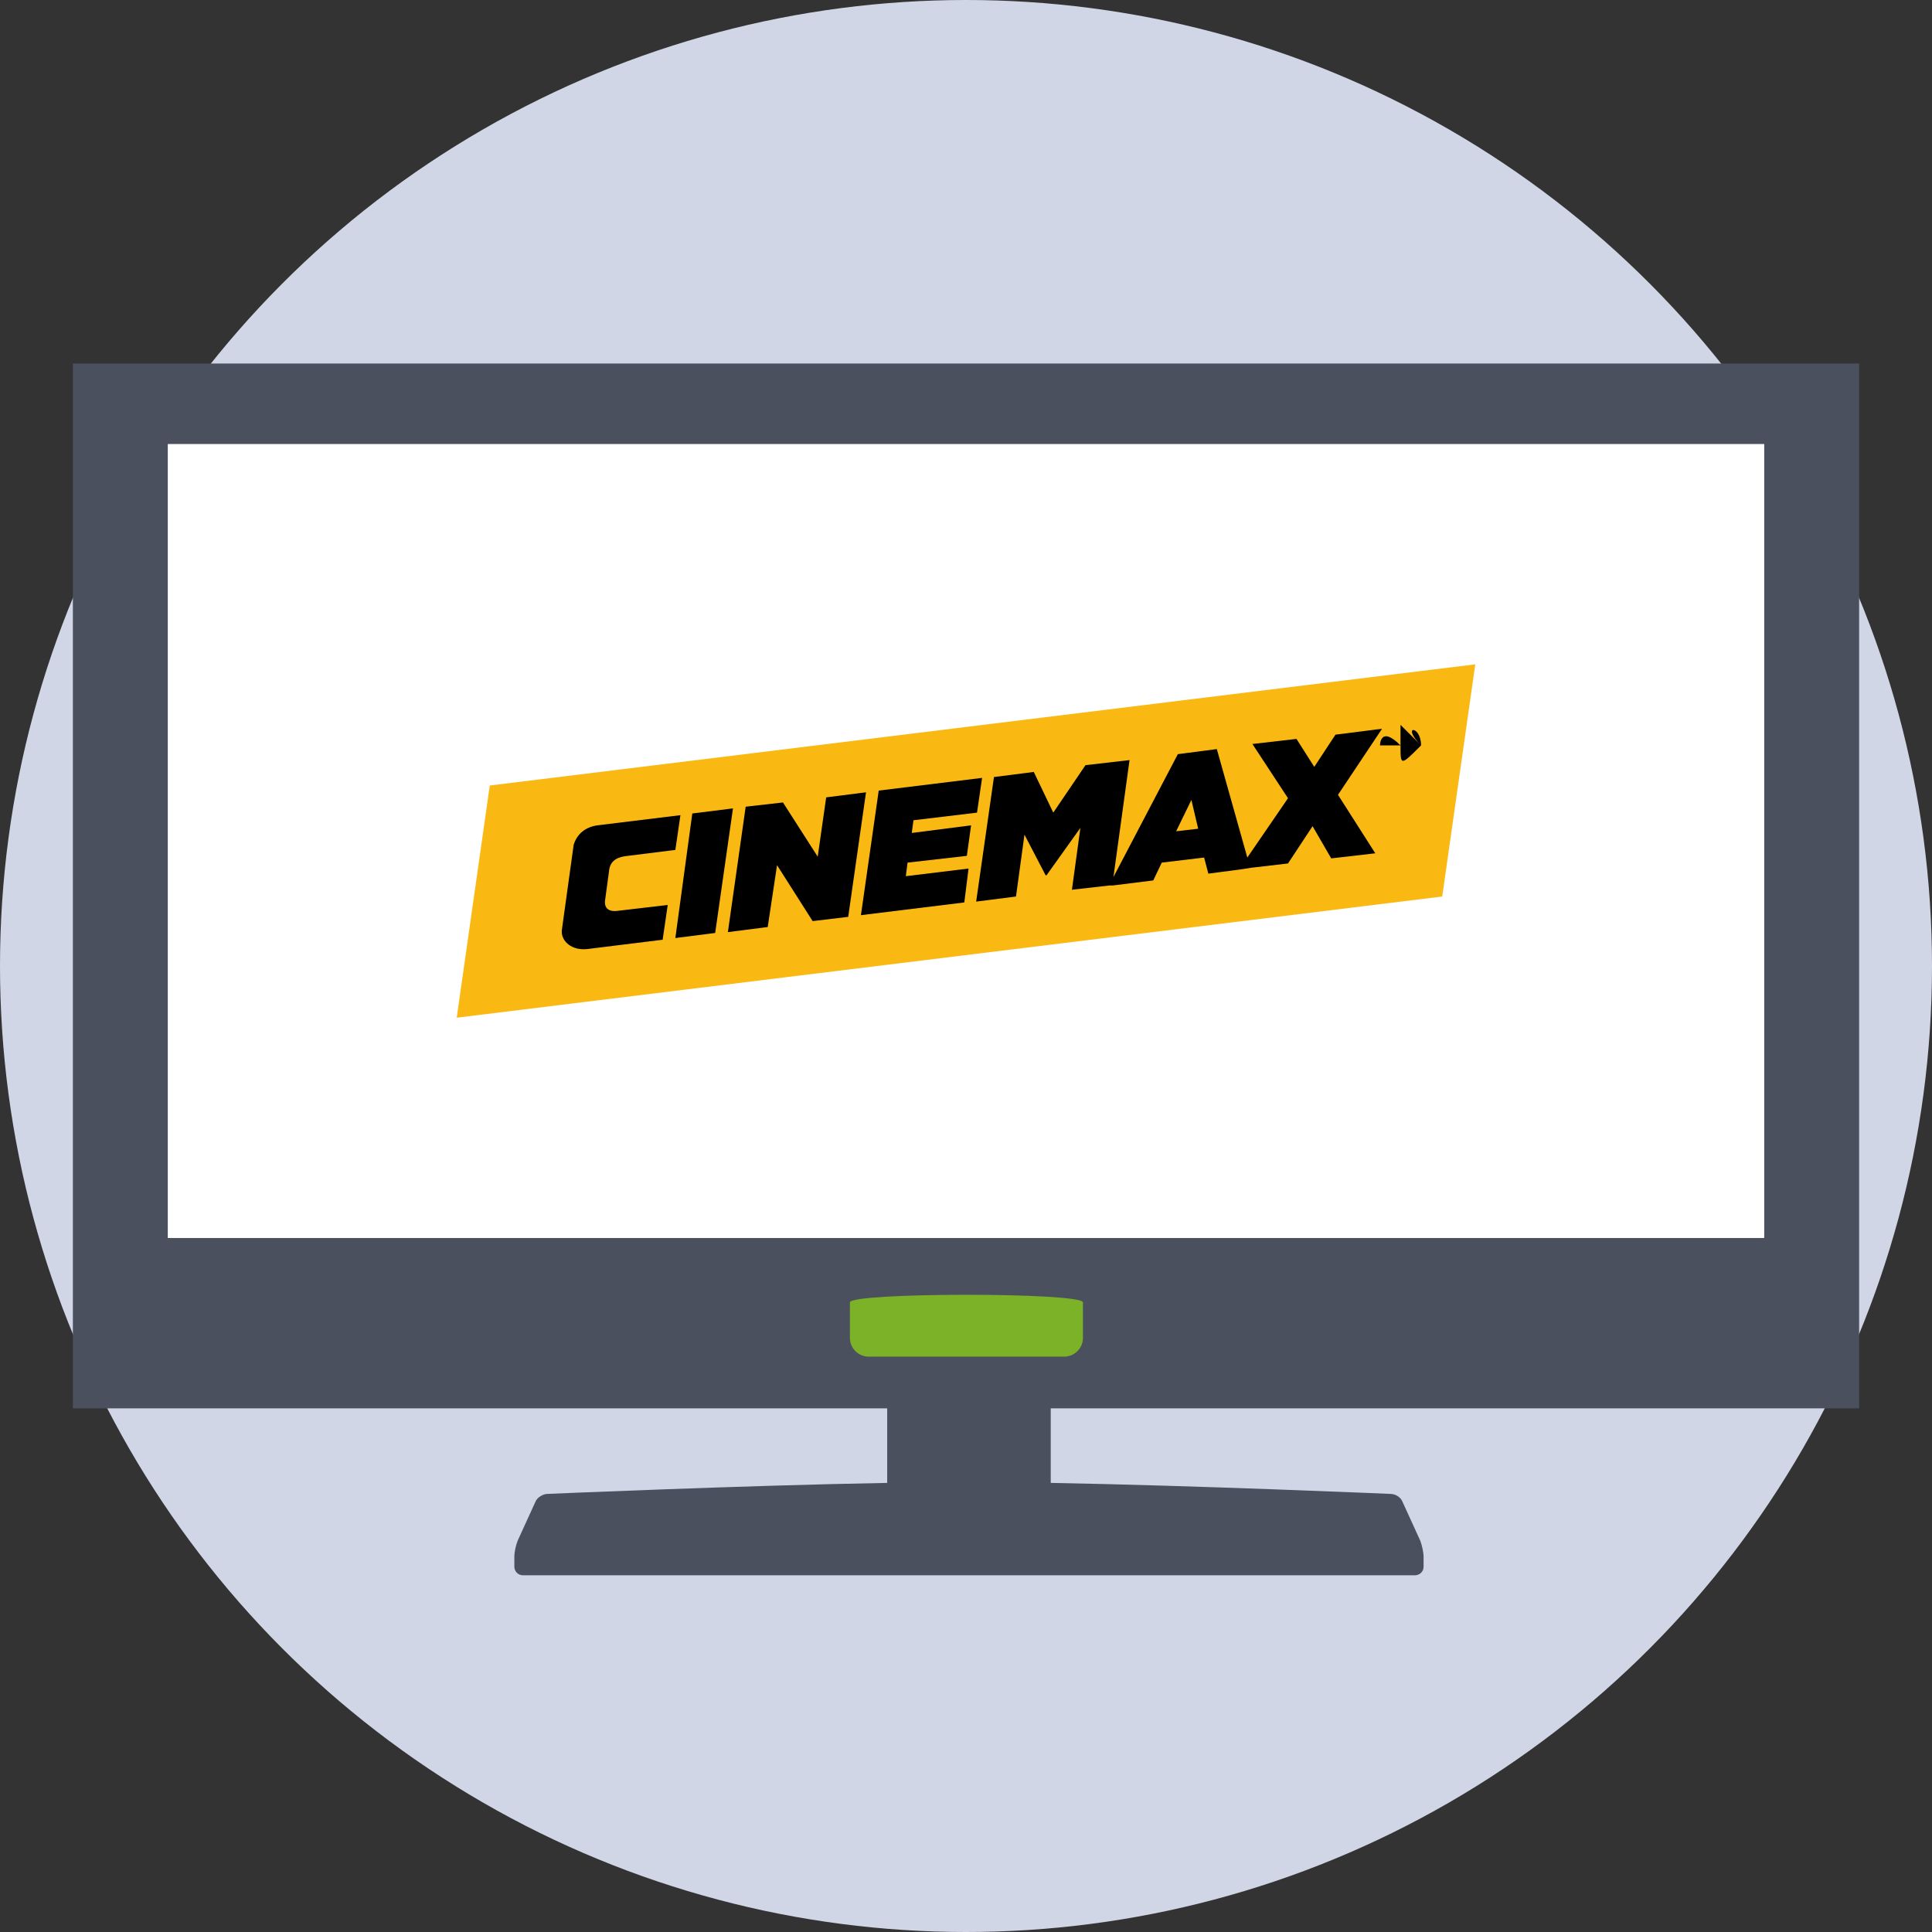 <?xml version="1.0" encoding="utf-8"?>
<!-- Generator: Adobe Illustrator 18.0.0, SVG Export Plug-In . SVG Version: 6.00 Build 0)  -->
<!DOCTYPE svg PUBLIC "-//W3C//DTD SVG 1.1//EN" "http://www.w3.org/Graphics/SVG/1.1/DTD/svg11.dtd">
<svg version="1.1" id="icon-tv-cinemax" xmlns="http://www.w3.org/2000/svg" xmlns:xlink="http://www.w3.org/1999/xlink" x="0px"
	 y="0px" viewBox="0 0 228 228" enable-background="new 0 0 228 228" xml:space="preserve">
<rect x="0" y="0" width="228" height="228" fill="#333333" stroke="none"/>
<circle fill="#D1D6E6" cx="114" cy="114" r="114"/>
<g>
	<g>
		<path fill="#4B505E" d="M114.3,42.9H8.6v109.4v3.4v10.5h96.1v8.8c-17,0.3-40.1,1.3-40.1,1.3c-0.5,0-1.2,0.4-1.4,0.9l-2.1,4.6
			c-0.2,0.5-0.4,1.3-0.4,1.9v1.2c0,0.5,0.4,1,1,1h53.9H167c0.5,0,1-0.4,1-1v-1.2c0-0.5-0.2-1.4-0.4-1.9l-2.1-4.6
			c-0.2-0.5-0.8-0.9-1.4-0.9c0,0-23.1-1-40.1-1.3v-8.8h95.4v-10.5v-3.4V42.9H114.3z"/>
	</g>
	<polygon fill="#FFFFFF" points="19.8,52.4 19.8,99.7 19.8,100.2 19.8,146.1 208.2,146.1 208.2,100.2 208.2,99.7 208.2,52.4 	"/>
	<path fill="#7BB227" d="M127.8,157.9c0,1.2-1,2.2-2.2,2.2h-23.1c-1.2,0-2.2-1-2.2-2.2v-4.2c0-1.2,27.5-1.2,27.5,0V157.9z"/>
</g>
<path fill="#FAB813" d="M174.1,78.4l-3.9,27.4L53.9,120.1l3.9-27.4L174.1,78.4z"/>
<path d="M66.3,109.8c-0.1,1.3,1.2,2.4,3,2.2h0l8.9-1.1l0.6-4.1l-6,0.7c-0.8,0.1-1.5-0.2-1.4-1.2l0.5-3.7c0.2-1.2,1.2-1.5,2.2-1.6
	l5.6-0.7l0.6-4.1l-9.8,1.2c-1.4,0.2-2.4,1-2.8,2.3L66.3,109.8z"/>
<polygon points="86.5,95.4 81.7,96 79.7,110.7 84.4,110.1 "/>
<polygon points="85.9,110 90.6,109.4 91.7,102.1 95.9,108.7 100.1,108.2 102.2,93.5 97.5,94.1 96.5,101.1 92.4,94.7 88,95.2 "/>
<polygon points="107.6,98.3 107.8,96.8 115.3,95.9 115.9,91.8 103.7,93.3 101.6,108 113.8,106.5 114.3,102.5 106.9,103.4 
	107.1,101.8 114.1,101 114.6,97.4 "/>
<path d="M163.1,86l-5.5,0.7l-2.5,3.8l-2.1-3.3l-5.2,0.6l4.2,6.4l-4.8,7l-3.6-12.8L139,89l-7.6,14.5l1.9-13.8l-5.2,0.6l-3.8,5.6
	l-2.3-4.8l-4.7,0.6l-2.1,14.7l4.7-0.6l1-7.3l2.5,4.8l0.1,0l4-5.6l-1,7.3l4.4-0.5l0.4,0l4.8-0.6l1-2.1l5-0.6l0.5,1.9l3.8-0.5l1.3-0.2
	l4.3-0.5l2.9-4.4l2.2,3.8l5.2-0.6l-4.4-6.9L163.1,86z M138.8,98.1l1.8-3.7l0.8,3.4L138.8,98.1z"/>
<path id="g3327" transform="matrix(24.234,0,0,-24.234,666.923,252.758)" d="M-20.7,6.8C-20.7,6.8-20.7,6.8-20.7,6.8
	C-20.7,6.8-20.7,6.8-20.7,6.8C-20.7,6.8-20.7,6.8-20.7,6.8L-20.7,6.8L-20.7,6.8L-20.7,6.8z M-20.7,6.8L-20.7,6.8L-20.7,6.8
	L-20.7,6.8C-20.7,6.9-20.7,6.9-20.7,6.8C-20.7,6.8-20.7,6.8-20.7,6.8L-20.7,6.8L-20.7,6.8L-20.7,6.8L-20.7,6.8L-20.7,6.8z
	 M-20.7,6.8C-20.6,6.8-20.6,6.8-20.7,6.8c0,0.1,0,0.1,0,0.1C-20.7,6.9-20.7,6.9-20.7,6.8c-0.1,0.1-0.1,0-0.1,0
	C-20.8,6.8-20.7,6.8-20.7,6.8C-20.7,6.8-20.7,6.8-20.7,6.8 M-20.6,6.8C-20.6,6.8-20.6,6.8-20.6,6.8C-20.7,6.8-20.7,6.8-20.6,6.8
	c-0.1-0.1-0.1-0.1-0.1,0c0,0,0,0,0,0.1C-20.7,6.9-20.7,6.9-20.6,6.8C-20.7,6.9-20.6,6.9-20.6,6.8"/>
</svg>
